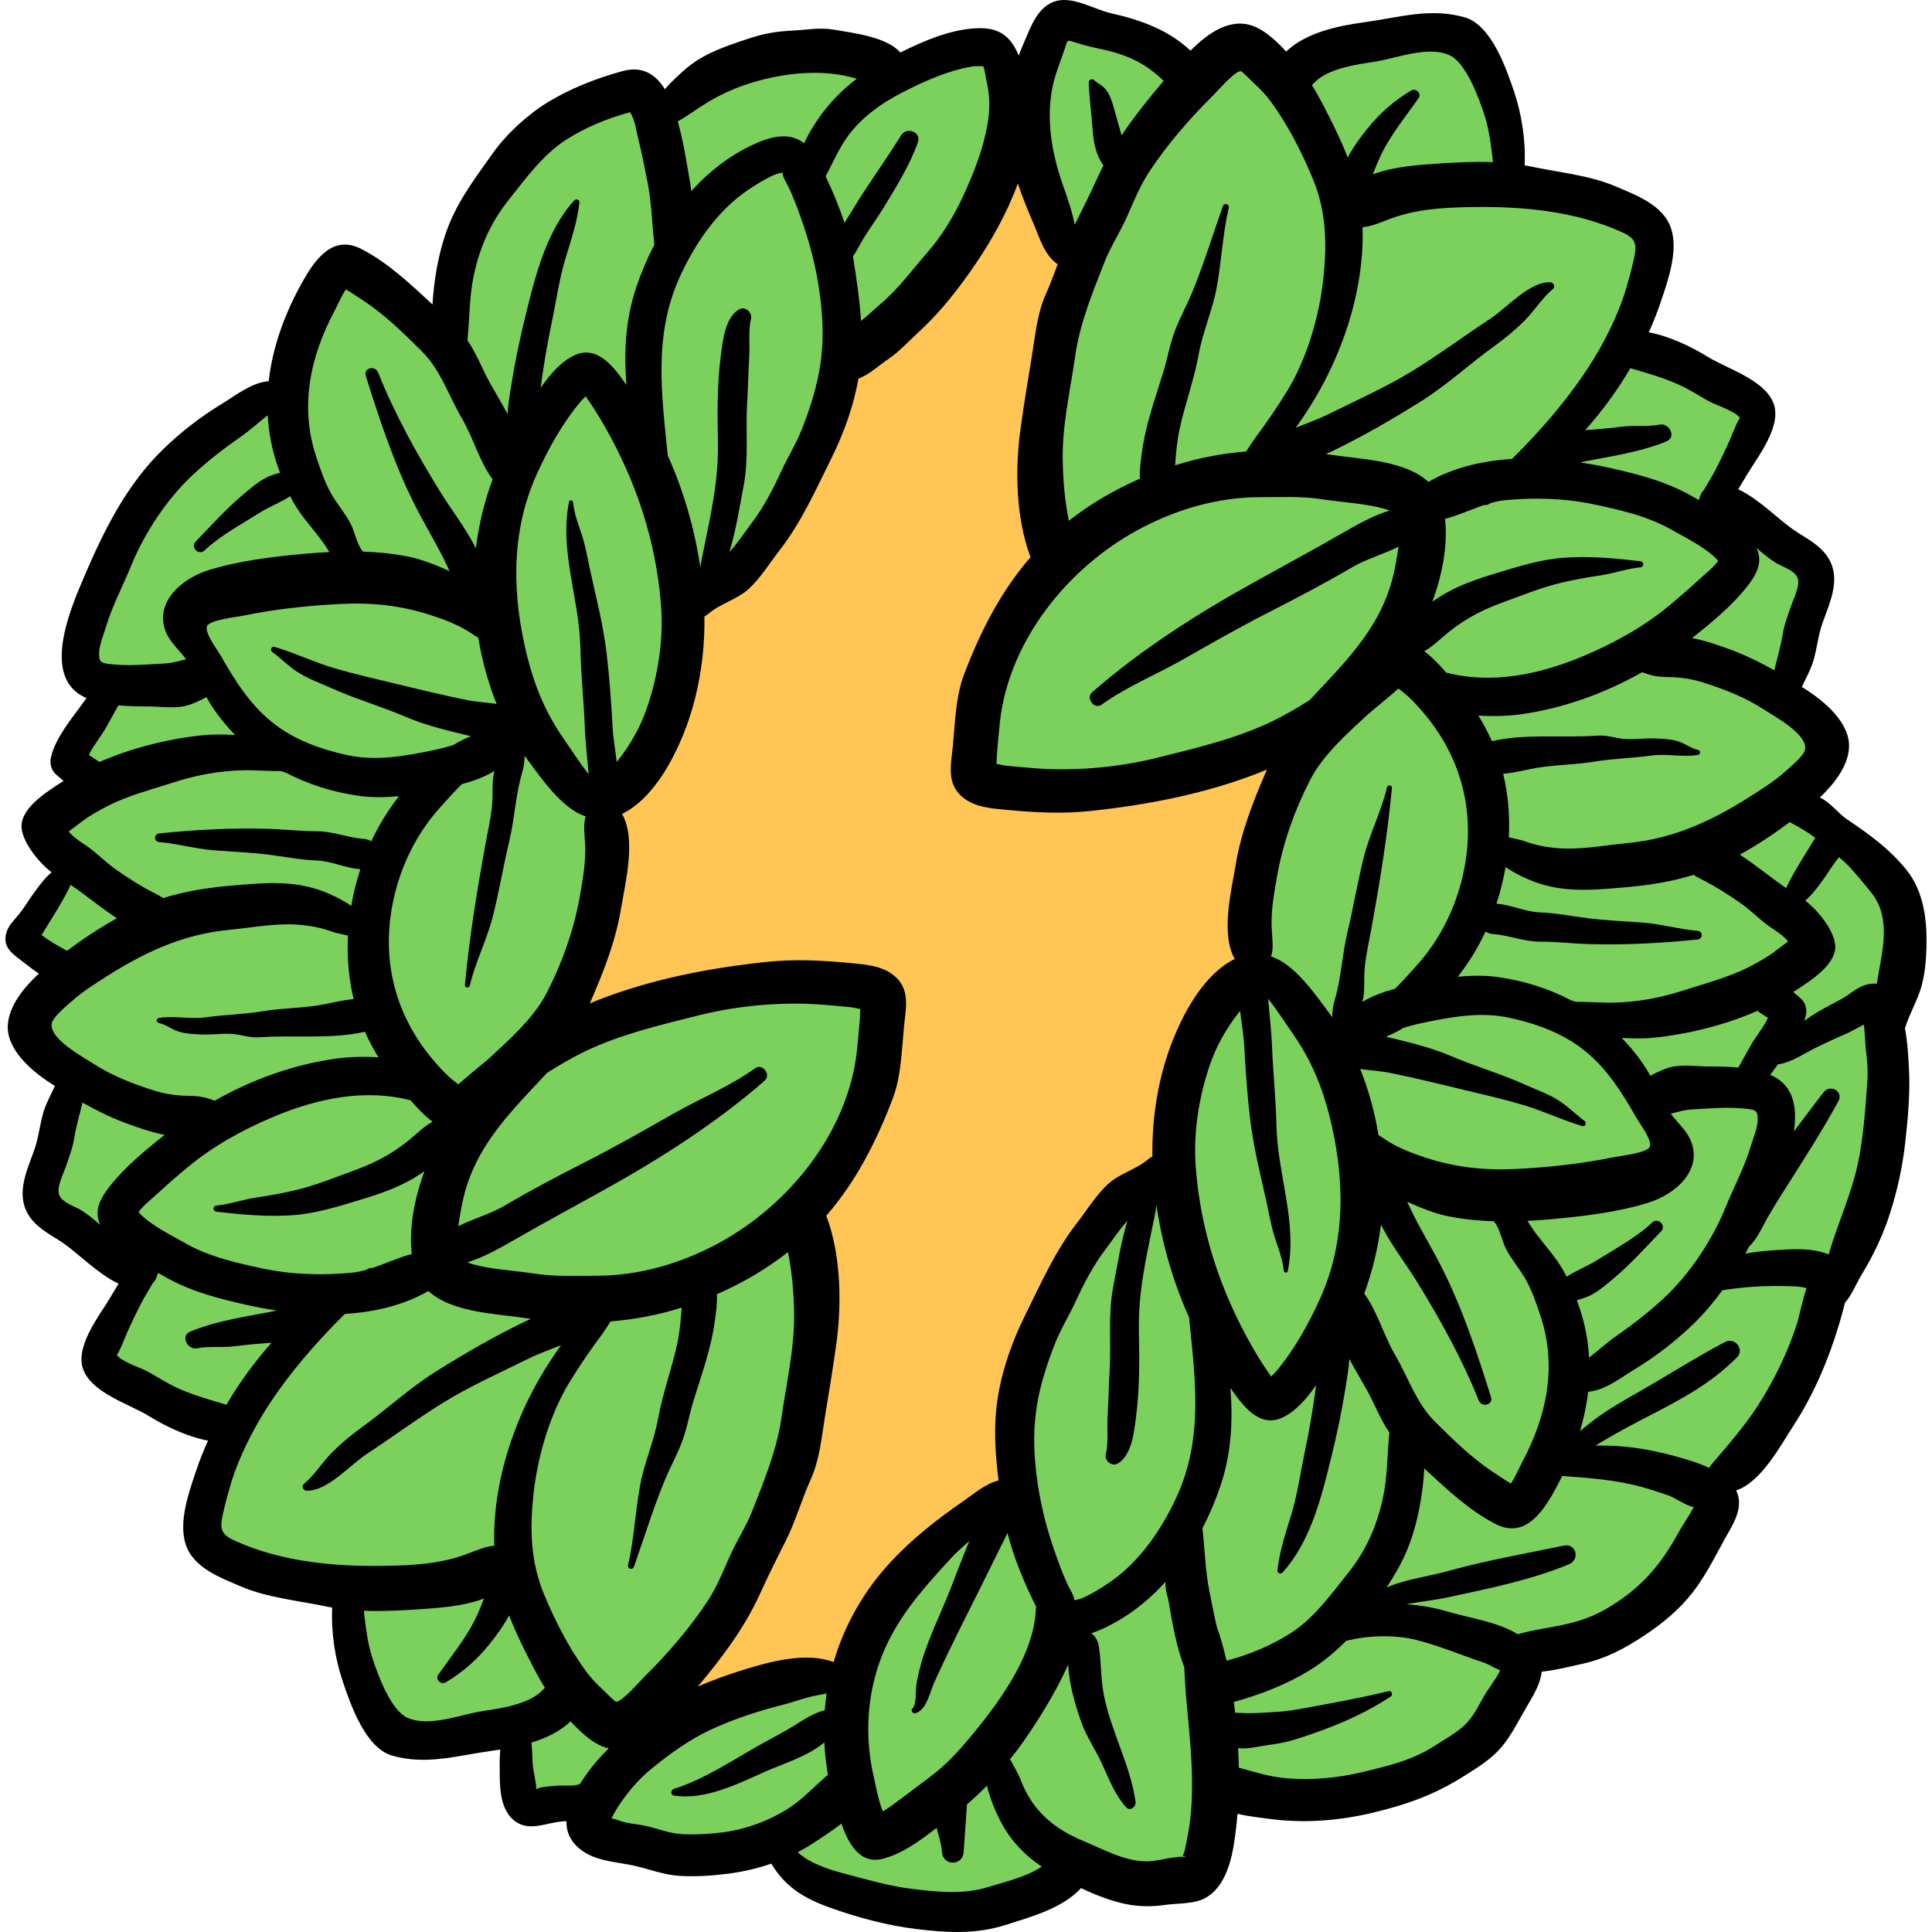 <?xml version="1.0" encoding="iso-8859-1"?>
<!-- Generator: Adobe Illustrator 19.0.0, SVG Export Plug-In . SVG Version: 6.00 Build 0)  -->
<svg version="1.1" id="Capa_1" xmlns="http://www.w3.org/2000/svg" xmlns:xlink="http://www.w3.org/1999/xlink" x="0px" y="0px"
	 viewBox="0 0 512.006 512.006" style="enable-background:new 0 0 512.006 512.006;" xml:space="preserve">
<path style="fill:#7CD15D;" d="M184.201,23.61c-2.752,2.076-5.499,4.527-8.916,4.985c-2.333,0.313-4.667-0.358-6.989-0.741
	c-13.968-2.301-27.938,6.221-36.202,17.715c-8.264,11.493-11.971,25.55-15.516,39.255c-4.289,2.647-7.819-4.087-11.155-7.864
	c-6.142-6.955-18.522-3.756-23.914,3.795c-5.392,7.551-5.783,17.458-5.975,26.735c-21.859,0.515-36.066,22.482-46.265,41.822
	c-3.572,6.775-7.241,13.945-6.997,21.6c0.176,5.531,2.401,10.807,2.936,16.315c0.535,5.508-1.357,12.004-6.52,13.993
	c3.33,1.95,5.626,5.567,5.972,9.41c-5.887,1.714-11.054,5.776-14.111,11.09c3.71,1.421,7.046,3.805,9.592,6.854
	c-7.001,6.078-11.748,14.694-13.145,23.859c2.979-1.869,6.868,1.772,6.813,5.288s-2.374,6.518-4.177,9.537
	c-1.802,3.02-3.131,6.955-1.253,9.928c1.417,2.242,4.2,3.165,6.155,4.958c9.483,8.695-7.094,24.729-2.08,36.578
	c2.48,5.86,9.27,8.27,14.644,11.676c5.374,3.407,9.928,10.918,5.786,15.749c-1.254,1.462-3.086,2.32-4.4,3.728
	c-5.488,5.879,1.516,15.278,8.874,18.524c7.358,3.246,16.693,5.605,19.152,13.262c2.735,8.515-5.353,18.149-1.604,26.269
	c4.871,10.549,21.857,5.564,31.256,12.394c6.682,4.855,7.688,14.185,9.029,22.335c1.341,8.15,5.045,17.587,13.164,19.106
	c6.281,1.175,12.498-3.11,18.858-2.496c8.223,0.793,13.697,11.37,9.595,18.54c11.353-4.454,21.755,7.731,33.003,12.444
	c8.923,3.739,16.269,1.36,25.194,0.358c8.667-0.973,16.762,5.118,24.403,8.863c17.13,8.395,38.17,10.793,55.137,2.075
	c3.397-1.745,6.681-3.938,10.448-4.567c6.249-1.044,12.378,2.404,18.709,2.655c11.367,0.45,21.429-11.563,18.993-22.674
	c14.446,0.399,29.102,0.777,43.13-2.693c14.029-3.47,27.598-11.328,34.755-23.883c1.408-2.47,2.572-5.118,4.437-7.264
	c4.141-4.766,10.816-6.168,16.649-8.583c18.678-7.734,29.758-26.686,39.499-44.4c17.39-31.624,35.202-64.686,36.857-100.738
	c0.433-9.427-0.247-19.013,1.99-28.181c1.28-5.247,3.512-10.345,3.618-15.745c0.24-12.286-10.41-22.034-21.315-27.699
	c-3.087-1.603-6.715-3.656-6.938-7.128c-0.357-5.564,8.456-8.943,7.241-14.384c-1.012-4.532-6.563-5.793-7.931-10.452
	c-1.195-4.071,0.126-8.989,1.714-12.762c2.542-6.04,6.092-12.554,3.975-18.756c-2.185-6.402-9.316-9.335-15.272-12.541
	c-5.957-3.206-12.08-9.314-9.969-15.742c1.029-3.133,3.779-5.316,5.995-7.759s4.049-5.911,2.737-8.936
	c-0.806-1.859-2.609-3.059-4.347-4.101c-8.465-5.073-17.657-8.932-27.206-11.423c-0.811-0.212-1.708-0.472-2.14-1.191
	c-0.386-0.643-0.278-1.459-0.101-2.188c1.525-6.294,7.032-11.143,8.138-17.524c1.203-6.94-3.334-13.86-9.292-17.616
	c-5.958-3.755-13.106-5.013-20.05-6.186c-4.805-0.812-10.33-2.139-12.4-6.551c-0.992-2.114-0.955-4.545-0.942-6.88
	c0.036-6.682-0.514-13.956-4.973-18.933c-5.851-6.532-15.892-6.55-24.648-6.054c-8.368,0.474-17.455,1.252-23.629,6.92
	c-1.03,0.945-2.05,2.062-3.427,2.305c-4.59,0.81-5.511-7.774-10.104-8.562c-5.444-0.935-7.857,9.799-13.177,8.312
	c-0.85-0.238-1.572-0.786-2.281-1.312c-8.647-6.41-18.595-11.056-29.06-13.572c-0.586-0.141-1.203-0.275-1.785-0.117
	c-0.863,0.235-1.426,1.04-1.914,1.79c-3.864,5.929-7.729,11.858-11.593,17.787c-2.05-8.932-13.153-14.482-21.528-10.76
	c-6.238,2.772-9.769,7.548-17.033,4.564c-4.666-1.917-7.302-4.486-12.694-4.975C206.092,12,193.371,16.693,184.201,23.61z"/>
<path style="fill:#FFC655;" d="M234.075,85.336c-3.096,2.185-6.399,4.219-8.738,7.201c-2.888,3.681-4,8.399-5.33,12.885
	c-5.633,19.001-16.551,36.405-31.207,49.744c-2.349,2.138-4.876,4.29-6.065,7.235c-0.838,2.074-0.931,4.36-1.093,6.591
	c-0.74,10.177-3.14,20.232-7.076,29.646c-1.155,2.762-2.495,5.545-4.706,7.564c-1.862,1.701-4.245,2.764-6.051,4.524
	c-3.865,3.764-4.274,9.717-4.673,15.097c-1.18,15.937-4.367,31.725-9.461,46.872c24.604-8.879,51.039-12.65,77.144-11.008
	c3.135,0.197,6.835,0.849,8.148,3.702c0.771,1.675,0.443,3.628,0.063,5.432c-3.068,14.566-8.648,28.599-16.42,41.295
	c-2.311,3.775-4.862,7.547-5.773,11.879c-0.847,4.028-0.202,8.197,0.273,12.286c4.635,39.921-8.174,81.559-34.443,111.973
	c1.183,2.294,4.478,2.099,7.004,1.568c10.584-2.225,21.167-4.449,31.751-6.674c2.04-0.429,4.155-0.891,5.816-2.15
	c2.387-1.809,3.366-4.869,4.45-7.661c5.433-13.993,16.903-25.522,30.868-31.028c2.621-1.033,5.43-1.932,7.386-3.96
	c3.474-3.602,3.054-9.286,2.875-14.287c-0.845-23.669,9.569-47.495,27.515-62.951c4.181-3.601,8.834-6.872,11.74-11.563
	c7.663-12.368,1.284-31.195,11.921-41.121c3.107-2.9,7.389-4.632,9.62-8.249c1.405-2.278,1.801-5.016,2.166-7.667
	c2.594-18.811,5.188-37.622,7.781-56.433c-24.079,11.988-52.137,15.803-78.543,10.682c-1.744-0.338-3.645-0.818-4.671-2.268
	c-0.951-1.345-0.87-3.143-0.684-4.78c1.261-11.069,5.634-21.766,12.488-30.548c4.457-5.71,10.148-11.053,11.429-18.183
	c1.31-7.296-2.363-14.438-4.004-21.666c-3.473-15.301,2.214-30.97,4.917-46.426c1.494-8.544,2.75-43.658-13.492-35.835
	c-6.353,3.06-9.812,14.361-13.909,19.801C247.753,73.945,241.328,80.219,234.075,85.336z"/>
<path d="M505.241,230.536c-4.542-5.632-9.981-9.523-15.855-13.47c-2.115-1.422-4.469-4.57-7.097-5.713
	c3.865-3.691,7.363-8.214,7.713-13.032c0.488-6.716-6.594-12.524-11.689-15.77c-0.268-0.171-0.531-0.334-0.798-0.503
	c1.117-2.377,2.453-4.785,3.15-7.265c0.931-3.311,1.2-6.591,2.393-9.875c2.101-5.782,5.052-12.045,1.044-17.665
	c-1.89-2.651-4.707-4.231-7.397-5.92c-3.032-1.903-5.567-4.258-8.357-6.51c-2.085-1.682-4.822-3.81-7.704-5.16
	c0.79-1.239,1.508-2.469,2.162-3.579c2.971-5.038,9.873-13.475,6.99-19.709c-2.741-5.926-12.19-8.694-17.341-11.877
	c-4.22-2.607-10.002-5.391-15.505-6.424c1.195-2.654,2.262-5.318,3.124-7.89c1.923-5.737,4.729-13.493,2.819-19.525
	c-2.002-6.323-9.343-8.956-14.924-11.332c-6.87-2.926-15.287-3.679-22.582-5.258c-0.435-0.094-0.892-0.16-1.337-0.241
	c0.306-6.625-0.77-13.514-2.81-19.572c-2.066-6.137-6.013-17.608-13.041-19.642c-9.123-2.641-17.506,0.043-26.546,1.277
	c-6.966,0.951-15.542,2.708-20.789,7.786c-2.464-2.674-5.392-5.425-8.465-6.662c-6.183-2.489-12.099,1.608-16.906,6.419
	c-5.746-5.413-13.002-8.114-20.995-9.902c-4.425-0.99-9.883-4.454-14.489-3.283c-4.992,1.269-6.796,6.866-8.629,11.007
	c-0.511,1.154-0.973,2.317-1.397,3.486c-1.721-4.156-4.297-7.194-9.91-7.263c-7.214-0.088-14.89,3.168-21.471,6.443
	c-3.653-4.201-12.712-5.185-17.425-6.026c-3.852-0.686-7.319,0.025-11.174,0.221c-4.283,0.218-7.456,0.746-11.568,2.107
	c-6.268,2.074-12.436,4.082-17.397,8.632c-1.52,1.395-3.328,3-4.845,4.798c-2.474-4.073-6.09-6.202-11.199-4.805
	c-6.829,1.868-13.739,4.551-19.805,8.246c-5.341,3.253-11.037,8.474-14.639,13.588c-4.126,5.856-8.435,11.444-11.245,18.098
	c-2.615,6.192-3.939,13.055-4.539,19.741c-0.064,0.718-0.115,1.443-0.144,2.172c-5.841-5.381-11.793-11.078-18.905-14.725
	c-7.269-3.728-11.926,2.374-15.218,8.13c-4.837,8.454-8.234,17.579-9.295,26.929c-4.555,0.409-8.165,3.417-12.415,6.001
	c-5.564,3.384-10.953,7.552-15.628,12.107c-9.669,9.422-15.606,21.42-20.831,33.647c-3.436,8.038-11.542,26.427,0.031,31.969
	c0.188,0.09,0.393,0.155,0.586,0.239c-0.299,0.389-0.572,0.763-0.811,1.101c-3.164,4.465-7.283,9.14-8.605,14.5
	c-0.391,1.584-0.029,3.394,1.2,4.54c0.606,0.565,1.335,1.201,2.138,1.831c-0.287,0.182-0.581,0.357-0.864,0.543
	c-3.809,2.501-10.961,6.936-10.248,12.208c0.518,3.83,4.47,8.83,7.916,11.469c-1.668,1.39-3.029,3.213-4.329,4.961
	c-1.472,1.978-2.715,4.156-4.251,6.084c-1.333,1.675-2.926,3.003-3.456,5.156c-0.875,3.548,1.349,5.174,3.877,7.071
	c1.609,1.208,3.149,2.521,4.796,3.562c-4.066,3.777-7.866,8.49-8.231,13.523c-0.488,6.716,6.594,12.524,11.689,15.77
	c0.268,0.171,0.531,0.334,0.798,0.503c-1.117,2.377-2.453,4.785-3.15,7.265c-0.931,3.311-1.2,6.591-2.393,9.875
	c-2.101,5.782-5.052,12.045-1.045,17.665c1.89,2.651,4.707,4.231,7.397,5.919c3.032,1.903,5.567,4.258,8.357,6.51
	c2.085,1.682,4.822,3.81,7.703,5.16c-0.79,1.239-1.508,2.469-2.162,3.579c-2.971,5.038-9.873,13.475-6.99,19.709
	c2.741,5.926,12.189,8.694,17.341,11.877c4.22,2.608,10.002,5.391,15.505,6.424c-1.195,2.654-2.262,5.318-3.124,7.89
	c-1.923,5.737-4.729,13.493-2.819,19.525c2.002,6.324,9.343,8.956,14.924,11.332c6.87,2.926,15.287,3.679,22.582,5.258
	c0.435,0.094,0.892,0.16,1.337,0.241c-0.306,6.625,0.77,13.514,2.81,19.572c2.067,6.137,6.013,17.608,13.041,19.642
	c9.123,2.641,17.506-0.043,26.547-1.277c0.701-0.096,1.421-0.203,2.15-0.317c-0.218,2.478-0.161,5.013-0.13,7.362
	c0.049,3.783,0.463,8.44,3.463,11.145c4.008,3.615,8.704,0.829,13.319,0.526c0.293-0.019,0.591-0.035,0.891-0.05
	c-0.046,2.259,0.617,4.445,2.442,6.349c4.242,4.425,10.496,4.257,15.989,5.561c3.886,0.923,7.458,2.328,11.504,2.58
	c4.267,0.266,8.643-0.027,12.871-0.567c3.897-0.498,7.76-1.383,11.483-2.669c3.656,6.047,8.346,9.066,15.38,11.601
	c7.274,2.623,15.324,4.795,22.989,5.724c8.247,0.999,15.809,1.451,23.823-1.11c6.584-2.104,15.003-4.378,19.885-9.727
	c3.917,1.854,8,3.432,11.923,4.232c3.514,0.716,6.938,0.708,10.475,0.204c3.455-0.492,7.719-0.142,10.771-1.946
	c6.122-3.618,7.279-12.664,8.004-19.065c0.118-1.036,0.218-2.078,0.303-3.123c2.714,0.659,5.598,0.965,8.204,1.319
	c9.165,1.244,18.354,0.581,27.353-1.538c9.191-2.164,16.627-4.806,24.599-9.86c3.44-2.18,6.93-4.293,9.629-7.404
	c2.796-3.223,4.677-7.225,6.844-10.871c1.947-3.277,3.704-6.314,3.973-9.309c3.653-0.375,7.345-1.328,10.677-2.061
	c6.195-1.361,11.132-3.959,16.425-7.457c4.89-3.232,9.408-6.936,12.998-11.598c3.874-5.029,6.641-11.02,9.805-16.516
	c2.024-3.517,3.3-7.096,1.63-10.404c6.624-2.137,11.859-12.055,15.091-17.003c6.505-9.958,10.861-21.265,13.756-32.729
	c1.879-2.127,2.966-5.078,4.469-7.549c3.19-5.247,5.676-10.529,7.544-16.403c1.886-5.931,3.223-12.074,3.923-18.259
	c0.694-6.138,1.337-13.037,1.045-19.19c-0.119-2.502-0.295-7.008-1.087-11.385c0.031-0.081,0.07-0.154,0.096-0.239
	c1.102-3.588,3.124-6.897,4.186-10.514c0.985-3.353,1.317-7.069,1.414-10.557C510.736,243.956,509.877,236.285,505.241,230.536z
	 M481.078,222.074c-0.359,0.487-0.691,0.994-0.971,1.536c-2.22,3.633-4.894,7.724-6.762,11.742
	c-4.051-2.798-7.935-5.991-12.04-8.722c-0.069-0.046-0.148-0.096-0.22-0.144c4.612-2.531,9.026-5.491,13.235-8.613
	c2.257,1.251,4.422,2.407,6.541,4.016C480.906,221.924,480.984,221.991,481.078,222.074z M437.864,323.981
	c-4.064,3.879-9.927,7.015-14.671,10.02c-2.377,1.506-5.475,2.673-8,4.344c-0.774-1.509-1.638-2.972-2.63-4.365
	c-2.225-3.124-4.847-5.924-6.949-9.138c-0.274-0.419-0.544-0.854-0.816-1.292c2.159-0.109,4.316-0.265,6.464-0.46
	c8.529-0.774,17.547-1.824,25.747-4.416c6.666-2.108,14.031-8.156,11.252-15.94c-1.054-2.951-3.644-5.098-5.497-7.601
	c1.809-0.439,3.626-1.025,5.582-1.122c4.823-0.241,9.466-0.736,14.28-0.185c2.491,0.285,3.27,0.334,3.185,3.037
	c-0.07,2.233-1.183,4.739-1.82,6.868c-1.699,5.671-4.448,10.734-6.663,16.174c-3.53,8.669-9.438,17.641-16.297,24.049
	c-3.99,3.728-8.338,7.083-12.813,10.195c-2.403,1.671-4.687,3.779-7.085,5.642c-0.261-4.602-1.127-9.223-2.747-13.815
	c-0.166-0.471-0.336-0.94-0.51-1.408c1.221-0.34,2.432-0.708,3.564-1.269c2.296-1.137,4.415-3.021,6.367-4.655
	c4.44-3.717,8.376-8.166,12.403-12.317C441.7,324.791,439.41,322.505,437.864,323.981z M291.936,186.749
	c6.849-4.907,14.492-7.945,21.766-12.09c7.509-4.278,14.987-8.54,22.69-12.47c7.456-3.804,14.789-7.633,21.997-11.888
	c3.443-2.032,8.171-3.406,12.258-5.41c-0.24,1.755-0.577,3.503-0.887,5.184c-1.011,5.483-2.977,10.524-5.865,15.289
	c-4.574,7.548-10.845,13.753-16.817,20.179c-3.266,2.062-6.597,4.025-10.099,5.702c-9.473,4.538-20.114,7.033-30.294,9.574
	c-10.887,2.717-23.1,3.691-34.254,2.633c-2.16-0.205-4.345-0.35-6.497-0.627c-0.24-0.031-1.073-0.23-1.863-0.41
	c0.103-0.724,0.048-1.576,0.101-2.172c0.262-2.975,0.49-5.94,0.818-8.912c2.378-21.544,17.987-40.835,36.631-50.927
	c9.98-5.402,21.06-8.657,32.396-8.644c5.493,0.006,11.011-0.295,16.455,0.56c5.268,0.827,11.147,1.062,16.275,2.475
	c0.564,0.156,1.035,0.328,1.466,0.513c-4.584,1.413-9.11,4.05-12.858,6.203c-7.765,4.46-15.607,8.68-23.431,13.033
	c-14.878,8.275-29.671,17.701-42.51,28.936C287.659,185.016,290.003,188.134,291.936,186.749z M337.027,246.361
	c-0.275-4.709,0.586-9.448,1.396-14.065c1.551-8.837,4.617-17.463,8.711-25.472c3.504-6.854,9.998-12.516,15.574-17.682
	c0.362-0.335,5.738-4.709,7.904-6.664c0.504,0.394,1.008,0.786,1.515,1.177c1.594,1.303,2.931,2.753,4.298,4.289
	c11.798,13.255,15.411,29.989,10.439,47.185c-2.196,7.594-6.022,14.716-11.306,20.612c-1.696,1.892-3.676,4.109-5.835,6.283
	c-3.086,0.832-6.088,1.917-8.667,3.5c0.089-0.38,0.177-0.776,0.247-1.208c0.415-2.55,0.126-5.148,0.357-7.717
	c0.33-3.665,1.197-7.275,1.851-10.891c2.222-12.285,4.21-24.504,5.366-36.906c0.069-0.747-1.137-0.899-1.303-0.176
	c-1.435,6.242-4.517,12.118-6.11,18.397c-1.681,6.625-2.769,13.365-4.365,20.006c-1.418,5.902-1.653,12.218-3.37,17.961
	c-0.441,1.475-0.685,3.045-0.671,4.599c-0.349-0.497-0.697-0.993-1.064-1.481c-3.18-4.234-8.93-12.715-15.143-14.612
	C337.561,251.332,337.191,249.163,337.027,246.361z M434.701,148.726c-6.709-0.77-13.489-1.412-20.247-0.917
	c-6.193,0.454-11.939,2.282-17.849,4.07c-5.34,1.616-10.874,3.492-15.549,6.614c-0.428,0.286-0.927,0.608-1.467,0.957
	c2.634-7.116,4.143-14.95,3.364-21.942c3.456-0.888,6.905-2.512,10.373-3.672c0.447,0.052,0.919-0.031,1.377-0.317
	c0.138-0.086,0.28-0.158,0.42-0.234c1.189-0.328,2.381-0.589,3.576-0.709c7.675-0.766,15.996-0.552,23.523,1.051
	c7.168,1.526,14.521,3.148,20.926,6.848c3.574,2.064,9.132,4.682,12.214,8.15c-1.312,1.814-3.472,3.488-4.801,4.708
	c-2.661,2.444-5.383,4.841-8.167,7.144c-6.875,5.689-14.633,9.971-22.847,13.423c-11.781,4.952-24.376,7.451-36.291,4.345
	c-1.744-2.045-3.72-4.104-5.824-5.677c1.764-0.922,3.401-2.422,4.803-3.651c4.781-4.194,9.668-6.941,15.649-9.132
	c5.474-2.005,10.728-4.175,16.426-5.482c3.293-0.756,6.522-1.327,9.86-1.822c3.583-0.532,6.894-1.771,10.529-2.126
	C435.754,150.252,435.741,148.846,434.701,148.726z M368.276,284.311c6.148,1.252,12.067,2.674,18.156,4.153
	c6.011,1.461,11.827,2.729,17.761,4.533c5.141,1.562,9.991,3.917,15.131,5.422c0.873,0.256,1.233-0.898,0.581-1.378
	c-2.242-1.651-4.14-3.61-6.478-5.164c-2.819-1.873-6.043-2.979-9.111-4.366c-6.463-2.923-13.189-4.833-19.693-7.614
	c-5.592-2.39-11.428-3.727-17.323-5.152c1.553-0.632,3.082-1.399,4.57-2.31c1.654-0.528,3.326-0.972,4.99-1.319
	c7.637-1.596,15.393-3.065,23.111-1.402c7.168,1.544,14.317,4.125,20.068,8.789c5.926,4.806,9.798,11.016,13.521,17.547
	c0.947,1.661,4.463,6.237,3.634,7.914c-0.796,1.609-7.954,2.385-9.532,2.71c-8.444,1.739-16.873,2.641-25.478,3.102
	c-8.614,0.461-16.545-0.374-24.754-3.102c-3.234-1.074-6.44-2.297-9.356-4.083c-0.884-0.541-1.793-1.203-2.748-1.759
	c-0.155-0.908-0.305-1.814-0.489-2.728c-1.034-5.118-2.457-10.064-4.36-14.8C363.095,283.689,365.857,283.819,368.276,284.311z
	 M365.966,324.534c0.102,0.197,0.209,0.391,0.31,0.589c2.606,5.085,6.121,9.513,9.117,14.356
	c6.18,9.988,12.144,20.744,16.485,31.654c0.783,1.968,3.924,1.224,3.258-0.898c-3.707-11.8-7.552-23.506-13.18-34.592
	c-2.709-5.337-5.866-10.392-8.409-15.823c-0.203-0.434-0.402-0.884-0.599-1.34c4.043,1.888,7.904,3.211,10.079,3.68
	c4.236,0.914,8.531,1.349,12.842,1.488c0.277,0.323,0.535,0.671,0.756,1.068c1.116,2.002,1.514,4.365,2.575,6.409
	c1.411,2.719,3.485,5.082,5.015,7.735c1.793,3.11,2.92,6.51,4.049,9.908c4.468,13.438,1.604,26.664-4.951,38.895
	c-0.808,1.508-1.758,3.906-2.958,5.536c-0.108-0.218-0.672-0.426-1.687-1.122c-1.1-0.755-2.235-1.454-3.342-2.198
	c-5.503-3.699-10.513-8.607-15.201-13.294c-4.787-4.786-7.014-11.725-10.405-17.509c-3.024-5.158-4.662-11.477-8.186-16.272
	C363.738,336.831,365.214,330.745,365.966,324.534z M463.761,277.419c-0.933,1.713-2.092,3.784-3.055,5.499
	c-2.754-0.257-5.53-0.285-8.045-0.291c-3.195-0.007-6.736-0.604-9.87,0.177c-1.776,0.442-3.672,1.356-5.425,2.306
	c-0.558-1.029-1.149-2.036-1.807-2.998c-1.748-2.555-3.687-4.903-5.784-7.054c3.48,0.226,6.571,0.136,8.131-0.017
	c9.209-0.904,19.001-3.28,27.831-7.143c0.904,0.673,1.864,1.253,2.809,1.855C467.258,272.447,465.202,274.775,463.761,277.419z
	 M463.451,256.298c-5.384,2.736-11.621,4.339-17.359,6.196c-6.183,2.002-12.545,3.165-19.054,3.228
	c-1.915,0.018-3.82-0.103-5.733-0.152c-1.04-0.026-2.123-0.105-3.162-0.052c-0.969,0.05-1.42-0.475-1.655-0.361
	c-5.991-3.161-12.603-5.248-19.566-6.228c-3.363-0.473-6.951-0.424-10.567-0.073c1.969-2.561,3.666-5.124,5.015-7.48
	c0.829-1.448,1.594-2.951,2.311-4.488c0.551,0.345,1.206,0.588,1.995,0.644c4.214,0.302,8.117,2.019,12.499,2.025
	c4.345,0.005,8.65,0.516,13.002,0.645c9.454,0.277,19.316-0.254,28.7-1.229c1.46-0.152,1.487-2.17,0-2.293
	c-4.884-0.401-9.546-1.797-14.419-2.17c-4.763-0.364-9.535-0.558-14.281-1.127c-4.388-0.527-8.594-1.416-13.002-1.579
	c-4.018-0.149-7.718-2.07-11.592-2.309c1.028-3.16,1.845-6.415,2.408-9.719c1.874,1.323,3.988,2.356,5.637,3.098
	c8.556,3.846,16.658,3.08,25.765,2.301c6.435-0.549,12.475-1.457,18.427-3.332c0.816,0.55,1.716,1.002,2.714,1.511
	c3.286,1.676,6.693,3.867,9.711,5.971c2.983,2.079,5.43,4.77,8.487,6.756c1.322,0.859,2.978,1.998,4.141,3.41
	c-1.023,0.79-2.071,1.538-2.823,2.131C468.795,253.398,466.008,254.998,463.451,256.298z M478.354,198.692
	c-0.365,1.782-4.459,5.065-5.841,6.285c-2.263,1.999-4.843,3.63-7.372,5.269c-10.613,6.88-21.061,11.969-33.779,13.178
	c-6.559,0.623-12.994,1.984-19.604,1.26c-2.799-0.307-5.478-0.906-8.12-1.891c-0.487-0.182-2.303-0.531-3.778-0.883
	c0.287-5.726-0.178-11.437-1.501-16.837c2.532-0.226,5.15-0.84,7.323-1.287c5.632-1.158,11.2-1.005,16.828-1.941
	c4.938-0.822,10.041-0.905,15.119-1.612c4.184-0.582,8.38,0.555,12.425-0.187c0.646-0.119,0.62-1.143,0-1.28
	c-2.028-0.45-3.641-1.855-5.64-2.398c-1.905-0.518-3.932-0.602-5.896-0.675c-3.272-0.122-6.486,0.55-9.727-0.083
	c-2.114-0.413-3.541-0.792-5.71-0.641c-9.084,0.63-18.677-0.6-27.703,1.448c-1.044-2.337-2.246-4.596-3.595-6.777
	c4.239,0.281,8.314,0.073,11.391-0.361c11.086-1.563,22.108-5.513,32.011-11.137c2.261,0.836,3.659,1.245,6.709,1.285
	c3.216,0.043,6.19,0.422,9.279,1.393c5.606,1.762,11.041,3.842,15.998,7.039C470.22,189.826,479.19,194.61,478.354,198.692z
	 M463.013,155.438c2.861-3.64,4.118-6.737,2.493-10.213c1.63,1.379,3.291,2.812,5.086,3.916c1.755,1.079,5.009,1.973,5.8,4.035
	c0.765,1.997-1.116,5.59-1.757,7.476c-0.842,2.474-1.804,4.939-2.215,7.527c-0.511,3.222-1.457,6.318-2.199,9.469
	c-4.08-2.303-8.244-4.325-12.901-5.962c-2.97-1.044-5.85-2.025-8.886-2.6C453.599,164.999,458.977,160.574,463.013,155.438z
	 M446.636,102.77c2.511,1.287,4.774,2.892,7.352,4.108c1.323,0.624,6.606,2.457,7.157,4.048c-0.225-0.649-2.662,5.585-2.868,6.046
	c-1.094,2.44-2.332,4.996-3.554,7.377c-0.902,1.759-2.06,3.565-3.118,5.421c-0.666,0.66-1.078,1.492-1.245,2.375
	c-0.059,0.124-0.13,0.245-0.186,0.369c-0.599-0.344-1.194-0.684-1.775-1.018c-6.947-3.99-14.736-5.942-22.494-7.645
	c-2.3-0.505-4.686-0.94-7.12-1.302c1.587-0.392,3.211-0.658,5.071-0.999c5.73-1.051,12.52-2.337,17.845-4.615
	c2.646-1.132,0.656-4.914-1.859-4.41c-3.217,0.643-6.718,0.119-10.009,0.549c-3.25,0.425-6.457,0.698-9.722,0.919
	c3.338-3.756,6.424-7.775,9.159-11.906c0.947-1.431,1.881-2.952,2.792-4.519C436.997,99.051,441.998,100.394,446.636,102.77z
	 M429.831,61.526c3.699,1.68,4.035,3.128,3.204,6.967c-0.593,2.736-1.37,5.558-2.168,8.237c-2.042,6.862-5.946,14.524-9.851,20.534
	c-5.614,8.637-12.753,16.93-20.33,24.371c-7.866,0.485-15.546,2.273-22.129,6.076c-6.304-5.788-18.093-5.997-25.835-7.191
	c-0.446-0.069-0.895-0.121-1.342-0.184c0.542-0.243,1.084-0.484,1.62-0.742c7.941-3.82,16.13-8.559,23.593-13.241
	c6.908-4.333,12.896-9.923,19.492-14.683c2.938-2.12,5.576-4.303,8.122-6.885c2.427-2.461,4.758-6.112,7.37-8.234
	c0.733-0.596,0.086-1.721-0.725-1.751c-5.518-0.199-11.493,6.768-15.778,9.589c-6.748,4.442-13.298,9.293-20.157,13.554
	c-7.233,4.494-15.291,8.081-22.926,11.858c-2.689,1.33-5.676,2.368-8.587,3.551c5.655-7.933,9.875-15.74,13.156-25.197
	c3.025-8.717,4.855-18.528,4.532-27.945c2.365-0.186,5.031-1.356,7.212-2.179c7.028-2.652,14.25-3.029,21.701-3.156
	C403.439,54.646,417.491,55.921,429.831,61.526z M348.295,21.941c3.489-3.731,10.945-4.825,15.716-5.532
	c5.965-0.885,14.241-4.38,20.066-1.81c4.429,1.953,7.862,11.399,9.268,15.702c1.371,4.198,1.823,8.432,2.318,12.669
	c-4.75-0.171-9.612,0.054-13.97,0.35c-5.651,0.382-12.258,0.757-17.875,2.898c0.486-1.341,1.063-2.681,1.614-3.948
	c2.605-5.985,6.856-11.012,10.535-16.301c0.849-1.221-0.792-2.689-1.981-1.981c-4.642,2.765-8.267,5.944-11.732,10.273
	c-1.68,2.098-3.611,4.699-5.1,7.471c-1.966-5.081-4.453-9.999-6.937-14.734c-0.797-1.52-1.655-3.009-2.556-4.472
	C347.877,22.35,348.09,22.162,348.295,21.941z M321.31,25.481c1.084-1.068,5.999-6.747,7.478-6.62
	c0.463,0.04,3.062,2.786,3.625,3.29c1.657,1.484,3.153,3.109,4.468,4.905c4.46,6.088,8.216,13.485,11.088,20.447
	c3.555,8.617,3.728,17.366,2.718,26.518c-1.108,10.027-4.41,21.279-9.739,29.88c-2.56,4.132-5.361,8.249-8.275,12.137
	c-0.672,0.897-1.501,2.216-2.419,3.613c-6.385,0.515-12.702,1.712-18.822,3.664c0.217-3.279,0.504-6.544,1.219-9.801
	c1.448-6.593,3.806-12.909,5.015-19.566c1.116-6.151,3.718-11.847,4.824-17.994c1.255-6.975,1.536-13.942,3.147-20.87
	c0.239-1.029-1.225-1.417-1.57-0.433c-2.62,7.459-5.031,15.256-8.018,22.568c-1.38,3.378-3.141,6.583-4.495,9.972
	c-1.486,3.722-2.105,7.679-3.284,11.502c-2.213,7.17-4.734,14.015-5.688,21.507c-0.246,1.934-0.635,4.403-0.472,6.649
	c-6.712,2.94-13.1,6.645-18.854,11.173c-1.067-5.363-1.559-10.746-1.625-16.427c-0.107-9.136,2.025-18.232,3.309-27.229
	c1.242-8.7,4.573-16.782,7.781-24.933c1.623-4.124,4.131-7.914,5.932-11.975c1.813-4.088,3.473-8.252,5.949-11.998
	C309.306,38.341,315.241,31.464,321.31,25.481z M278.95,22.963c0.704-3.462,2.101-6.602,3.187-9.941
	c0.861-2.647,0.475-2.531,3.092-1.69c2.196,0.706,4.399,1.213,6.651,1.696c6.952,1.491,11.874,3.833,16.495,8.413
	c-3.891,4.57-7.741,9.371-11.135,14.429c-0.597-2.132-1.244-4.258-1.804-6.353c-0.475-1.776-1.031-3.814-2.05-5.345
	c-1.025-1.539-2.195-1.799-3.423-2.935c-0.511-0.472-1.475-0.167-1.442,0.597c0.188,4.295,0.751,8.499,1.07,12.797
	c0.231,3.116,0.901,6.682,2.859,9.206c-0.581,1.108-1.134,2.228-1.651,3.362c-1.909,4.191-3.918,8.268-5.98,12.363
	c-0.718-3.766-2.089-7.489-3.305-11.023C278.694,40.345,277.2,31.564,278.95,22.963z M269.745,48.615
	c1.21,3.686,2.706,7.297,4.225,10.835c1.715,3.994,2.811,8.141,6.329,10.576c-0.975,2.621-1.935,5.251-3.084,7.795
	c-2.376,5.263-2.838,11.001-3.771,16.633c-1.037,6.264-2.047,12.48-2.938,18.771c-1.545,10.911-1.341,23.961,2.596,34.437
	c-7.888,9.074-13.287,19.714-17.589,30.996c-2.229,5.844-2.39,12.545-2.966,18.737c-0.494,5.308-1.94,10.532,2.987,14.206
	c3.21,2.394,7.406,2.661,11.25,3.025c7.607,0.72,14.656,1.09,22.277,0.286c15.02-1.585,30.227-4.534,44.381-10.026
	c0.776-0.301,1.55-0.626,2.323-0.967c-3.579,8.264-6.832,16.376-8.309,25.353c-1.097,6.665-4.033,18.166-0.234,24.871
	c-7.835,3.851-13.189,13.517-16.297,21.227c-3.917,9.719-5.687,20.618-5.522,31.087c0,0.008,0.001,0.016,0.001,0.016
	c-0.396,0.215-0.785,0.459-1.156,0.776c-3.215,2.744-7.494,3.677-10.631,6.564c-3.153,2.901-5.653,7.018-8.294,10.412
	c-5.65,7.262-9.511,16.002-13.589,24.2c-3.862,7.764-6.931,16.682-7.745,25.345c-0.576,6.13-0.135,12.399,0.645,18.583
	c-3.398,0.788-6.623,3.591-9.319,5.456c-6.958,4.813-13.406,9.847-19.212,16.074c-7.113,7.629-12.312,16.737-15.188,26.588
	c-7.187-2.699-16.478-0.227-23.486,1.932c-4.243,1.307-8.464,2.783-12.526,4.59c6.274-7.463,12.359-15.52,16.38-24.348
	c2.192-4.812,4.498-9.471,6.887-14.182c2.674-5.273,4.261-11.046,6.696-16.44c2.376-5.263,2.839-11.001,3.771-16.633
	c1.037-6.264,2.047-12.481,2.938-18.771c1.545-10.911,1.341-23.961-2.597-34.437c7.888-9.074,13.287-19.714,17.589-30.996
	c2.229-5.844,2.39-12.545,2.966-18.737c0.494-5.308,1.94-10.532-2.987-14.206c-3.21-2.394-7.407-2.661-11.25-3.025
	c-7.607-0.72-14.656-1.09-22.277-0.286c-15.02,1.585-30.227,4.534-44.381,10.026c-0.775,0.301-1.55,0.626-2.323,0.967
	c3.579-8.264,6.832-16.377,8.309-25.353c1.097-6.665,4.033-18.166,0.234-24.871c7.835-3.851,13.189-13.517,16.297-21.227
	c3.917-9.719,5.687-20.618,5.522-31.088c0,0-0.001-0.016-0.001-0.024c0.396-0.207,0.785-0.451,1.156-0.768
	c3.215-2.744,7.495-3.677,10.631-6.564c3.153-2.901,5.653-7.018,8.293-10.412c5.65-7.262,9.511-16.002,13.589-24.2
	c3.23-6.492,5.884-13.791,7.15-21.073c2.876-1.054,5.419-3.511,7.923-5.192c2.887-1.939,5.506-4.831,8.066-7.172
	c5.783-5.287,10.757-11.699,15.14-18.167C262.857,63.57,266.967,56.286,269.745,48.615z M242.598,454.036
	c3.017-0.909,3.781-5.471,4.911-7.973c2.606-5.77,5.354-11.414,8.197-17.073c2.932-5.837,5.871-11.674,8.724-17.55
	c0.829-1.706,1.762-3.423,2.561-5.173c1.705,6.729,4.572,13.487,7.616,19.588c-0.037,0.226-0.089,0.442-0.099,0.686
	c-0.482,11.467-8.795,23.304-15.783,31.885c-4.009,4.923-7.615,9.095-12.735,12.846c-2.417,1.77-4.768,3.633-7.189,5.393
	c-1.025,0.746-3.054,2.344-4.814,3.392c-1.247-2.938-1.948-7.103-2.438-9.213c-0.937-4.032-1.412-8.116-1.442-12.258
	c-0.063-8.59,1.866-17.054,5.863-24.676c4.186-7.983,9.962-14.313,15.994-20.895c1.549-1.69,3.237-3.165,4.945-4.616
	c-2.16,4.979-3.955,10.165-5.966,15.043c-2.055,4.985-4.415,9.923-6.109,15.047c-0.843,2.551-1.51,5.174-1.962,7.822
	c-0.249,1.46,0.045,5.474-1.035,6.412C241.236,453.246,241.872,454.255,242.598,454.036z M200.146,283.096
	c-6.849,4.907-14.492,7.945-21.766,12.09c-7.509,4.278-14.987,8.54-22.69,12.47c-7.456,3.804-14.789,7.633-21.997,11.888
	c-3.443,2.032-8.171,3.406-12.258,5.41c0.24-1.755,0.577-3.503,0.887-5.184c1.011-5.483,2.977-10.524,5.865-15.289
	c4.574-7.548,10.845-13.753,16.817-20.179c3.266-2.062,6.597-4.025,10.099-5.702c9.474-4.538,20.114-7.033,30.294-9.574
	c10.887-2.717,23.1-3.691,34.254-2.633c2.16,0.205,4.345,0.35,6.497,0.627c0.24,0.031,1.073,0.23,1.864,0.41
	c-0.103,0.724-0.048,1.576-0.101,2.172c-0.262,2.975-0.49,5.941-0.818,8.912c-2.378,21.543-17.988,40.835-36.631,50.927
	c-9.98,5.402-21.06,8.657-32.396,8.644c-5.493-0.006-11.011,0.295-16.455-0.56c-5.268-0.827-11.146-1.062-16.275-2.475
	c-0.564-0.156-1.035-0.328-1.466-0.513c4.584-1.413,9.11-4.05,12.859-6.203c7.765-4.46,15.607-8.68,23.431-13.033
	c14.878-8.276,29.671-17.701,42.51-28.936C204.423,284.83,202.079,281.711,200.146,283.096z M57.381,321.12
	c6.709,0.77,13.489,1.412,20.247,0.917c6.193-0.454,11.938-2.282,17.849-4.07c5.34-1.616,10.874-3.493,15.549-6.614
	c0.428-0.286,0.927-0.608,1.466-0.957c-2.633,7.116-4.143,14.95-3.364,21.942c-3.456,0.888-6.905,2.512-10.373,3.672
	c-0.447-0.052-0.919,0.031-1.378,0.317c-0.138,0.086-0.28,0.158-0.42,0.234c-1.189,0.329-2.381,0.589-3.576,0.709
	c-7.675,0.766-15.997,0.552-23.523-1.051c-7.168-1.526-14.52-3.148-20.926-6.848c-3.574-2.064-9.132-4.682-12.215-8.15
	c1.312-1.814,3.472-3.488,4.801-4.708c2.661-2.444,5.383-4.841,8.167-7.144c6.875-5.688,14.633-9.971,22.847-13.423
	c11.781-4.952,24.376-7.451,36.291-4.345c1.744,2.045,3.72,4.104,5.824,5.677c-1.764,0.922-3.402,2.422-4.803,3.651
	c-4.781,4.194-9.668,6.941-15.649,9.132c-5.473,2.005-10.728,4.175-16.425,5.482c-3.294,0.756-6.522,1.327-9.86,1.822
	c-3.583,0.532-6.894,1.771-10.529,2.126C56.328,319.594,56.341,321,57.381,321.12z M105.218,234.718
	c2.196-7.594,6.022-14.716,11.306-20.612c1.696-1.892,3.676-4.109,5.835-6.283c3.086-0.832,6.088-1.917,8.667-3.5
	c-0.089,0.38-0.177,0.776-0.247,1.208c-0.415,2.55-0.126,5.148-0.357,7.717c-0.33,3.665-1.197,7.275-1.851,10.891
	c-2.222,12.285-4.21,24.504-5.366,36.906c-0.07,0.746,1.137,0.899,1.304,0.176c1.434-6.242,4.517-12.118,6.11-18.397
	c1.681-6.625,2.769-13.365,4.365-20.006c1.418-5.902,1.653-12.218,3.37-17.961c0.441-1.475,0.684-3.045,0.671-4.599
	c0.349,0.497,0.697,0.993,1.064,1.481c3.18,4.234,8.93,12.715,15.143,14.612c-0.711,2.163-0.341,4.332-0.177,7.134
	c0.275,4.709-0.586,9.448-1.396,14.065c-1.551,8.837-4.617,17.463-8.711,25.472c-3.504,6.854-9.998,12.516-15.574,17.682
	c-0.362,0.335-5.738,4.709-7.904,6.664c-0.504-0.394-1.008-0.786-1.515-1.177c-1.594-1.303-2.931-2.753-4.298-4.289
	C103.859,268.648,100.246,251.913,105.218,234.718z M72.177,172.805c2.242,1.651,4.14,3.61,6.478,5.164
	c2.819,1.873,6.043,2.979,9.111,4.366c6.463,2.923,13.189,4.833,19.693,7.614c5.592,2.39,11.428,3.727,17.323,5.153
	c-1.553,0.632-3.082,1.399-4.571,2.31c-1.654,0.528-3.326,0.972-4.99,1.319c-7.637,1.596-15.393,3.065-23.11,1.403
	c-7.168-1.544-14.317-4.125-20.068-8.789c-5.926-4.806-9.797-11.016-13.521-17.548c-0.947-1.661-4.463-6.237-3.634-7.914
	c0.795-1.609,7.954-2.385,9.532-2.71c8.444-1.739,16.873-2.641,25.478-3.101c8.614-0.461,16.545,0.374,24.754,3.101
	c3.234,1.074,6.44,2.297,9.357,4.083c0.884,0.541,1.793,1.203,2.748,1.759c0.155,0.908,0.305,1.814,0.489,2.728
	c1.034,5.118,2.457,10.064,4.36,14.8c-2.619-0.384-5.381-0.513-7.8-1.006c-6.148-1.252-12.067-2.674-18.156-4.153
	c-6.011-1.461-11.827-2.729-17.762-4.533c-5.141-1.562-9.991-3.917-15.131-5.422C71.885,171.171,71.525,172.325,72.177,172.805z
	 M159.408,353.807c0.672-0.897,1.501-2.216,2.419-3.613c6.385-0.515,12.702-1.712,18.822-3.664
	c-0.217,3.279-0.504,6.544-1.219,9.801c-1.448,6.593-3.807,12.909-5.015,19.566c-1.117,6.151-3.718,11.847-4.824,17.995
	c-1.255,6.975-1.536,13.943-3.147,20.87c-0.239,1.029,1.225,1.417,1.571,0.433c2.62-7.46,5.031-15.256,8.018-22.568
	c1.38-3.378,3.141-6.583,4.495-9.972c1.487-3.722,2.105-7.679,3.285-11.502c2.213-7.17,4.734-14.015,5.688-21.508
	c0.246-1.934,0.635-4.403,0.472-6.649c6.712-2.94,13.1-6.645,18.854-11.173c1.067,5.363,1.559,10.746,1.625,16.427
	c0.107,9.136-2.025,18.232-3.309,27.229c-1.242,8.7-4.573,16.782-7.781,24.933c-1.624,4.124-4.131,7.914-5.932,11.975
	c-1.813,4.088-3.473,8.252-5.949,11.998c-4.704,7.119-10.639,13.997-16.708,19.979c-1.084,1.068-5.999,6.747-7.478,6.62
	c-0.463-0.04-3.062-2.786-3.625-3.29c-1.657-1.484-3.153-3.109-4.468-4.905c-4.46-6.088-8.216-13.485-11.088-20.447
	c-3.555-8.618-3.728-17.366-2.717-26.518c1.108-10.027,4.41-21.279,9.739-29.88C153.694,361.812,156.495,357.695,159.408,353.807z
	 M239.304,24.415c5.736-2.916,11.859-5.711,18.265-6.776c1.608-0.268,2.845,0.083,2.986-0.168c0.479,1.109,0.62,2.878,0.838,3.78
	c0.978,4.053,1.023,7.748,0.284,11.843c-1.206,6.685-3.509,12.438-6.297,18.59c-2.317,5.111-5.723,10.793-9.436,15.019
	c-4.138,4.71-7.595,9.585-12.424,13.713c-1.758,1.503-3.499,3.23-5.339,4.622c-0.348-5.556-1.178-11.118-2.039-16.521
	c-0.03-0.187-0.073-0.375-0.105-0.563c0.975-1.333,1.649-2.815,2.545-4.324c1.695-2.854,3.706-5.527,5.441-8.362
	c3.339-5.457,7.147-11.563,9.251-17.616c0.923-2.655-3.008-4.113-4.41-1.859c-3.209,5.157-6.767,10.239-10.117,15.327
	c-1.606,2.438-3.217,5.274-4.954,7.951c-1.376-4.228-3.118-8.408-4.994-12.366c1.887-3.443,3.442-7.206,5.707-10.363
	C228.247,31.125,233.647,27.29,239.304,24.415z M185.512,28.381c4.405-2.856,8.47-4.845,13.527-6.409
	c8.495-2.626,19.052-3.882,28.015-1.104c-3.561,2.723-6.78,5.875-9.438,9.542c-1.452,2.003-3.179,4.673-4.505,7.54
	c-3.459-2.659-7.802-2.2-13.03,0.15c-6.505,2.924-12.136,7.305-16.887,12.558c-0.083-0.75-0.182-1.509-0.316-2.286
	c-0.91-5.273-1.751-10.896-3.269-16.198C181.768,30.998,183.863,29.45,185.512,28.381z M180.244,73.182
	c4.008-8.725,9.961-17.46,18.054-22.879c1.51-1.011,7.199-4.791,9.381-4.499c-0.928,0.036,1.027,3.172,1.264,3.673
	c1.078,2.272,1.952,4.536,2.821,6.896c3.41,9.265,5.566,18.385,6.143,28.268c0.621,10.645-1.52,19.216-5.37,29.031
	c-1.556,3.967-3.844,7.598-5.62,11.485c-2.076,4.547-4.559,9.272-7.574,13.273c-1.788,2.373-3.818,5.435-6.058,7.925
	c1.744-5.697,2.675-11.822,3.789-17.631c1.401-7.304,0.487-14.712,0.932-22.082c0.249-4.117,0.312-8.242,0.56-12.349
	c0.17-2.808-0.26-7.013,0.445-9.714c0.474-1.815-1.597-3.6-3.279-2.521c-3.645,2.337-4.195,8.314-4.708,12.234
	c-0.998,7.613-0.906,15.441-0.754,23.096c0.134,6.733-0.852,13.494-2.138,20.099c-0.686,3.523-1.419,7.021-2.138,10.537
	c-0.163,0.796-0.276,1.615-0.387,2.436c-1.467-10.123-4.407-20.338-8.645-29.737C175.354,104.558,173.085,88.767,180.244,73.182z
	 M175.183,160.382c0.71,9.148-0.799,18.763-3.792,27.407c-1.498,4.327-3.641,8.299-6.317,12.01
	c-0.533,0.739-1.086,1.447-1.641,2.142c-0.362-3.199-0.931-6.386-1.088-9.213c-0.364-6.556-0.791-12.855-1.557-19.379
	c-0.883-7.518-2.705-14.624-4.347-22.008c-0.706-3.176-1.194-6.344-2.189-9.424c-0.972-3.008-2.049-5.568-2.379-8.787
	c-0.057-0.56-0.936-0.794-1.066-0.144c-2.617,13.01,2.731,25.653,2.997,38.544c0.146,7.072,0.905,14.126,1.182,21.199
	c0.143,3.654,0.563,7.287,0.881,10.928c0.045,0.511,0.078,1.016,0.109,1.518c-2.46-3.194-4.698-6.653-6.852-9.778
	c-4.558-6.611-7.432-13.583-9.381-21.346c-4.028-16.048-4.472-32.825,2.42-48.184c3.038-6.771,6.96-13.828,11.763-19.509
	c-0.012,0.015,0.606-0.622,1.268-1.318c0.039,0.049,0.071,0.088,0.091,0.116c1.793,2.52,3.473,5.205,5.001,7.888
	C168.643,127.722,173.868,143.444,175.183,160.382z M125.599,72.805c1.614-7.436,4.485-13.927,9.256-19.892
	c4.476-5.596,8.954-11.857,15.074-15.812c5.026-3.247,11.114-5.794,17.044-7.353c1.336,1.976,1.766,5.471,2.229,7.284
	c0.947,3.708,1.649,7.476,2.395,11.227c1.101,5.537,1.19,11.061,1.823,16.576c-1.899,3.645-3.5,7.43-4.784,11.253
	c-2.909,8.662-3.308,17.144-2.632,25.93c-3.259-4.729-7.657-10.582-13.616-7.929c-3.513,1.564-6.519,4.954-9.084,8.674
	c0.745-6.12,1.848-12.191,3.102-18.227c1.093-5.257,1.828-10.632,3.378-15.779c1.525-5.066,3.179-9.832,3.776-15.126
	c0.077-0.681-0.906-1.028-1.339-0.555c-7.452,8.155-10.385,20.148-12.945,30.568c-1.483,6.035-2.781,12.119-3.753,18.258
	c-0.413,2.605-0.884,5.228-1.018,7.821c-1.447-2.758-3.109-5.45-4.605-8.138c-2.084-3.746-3.583-7.867-6.029-11.396
	C124.495,84.394,124.332,78.64,125.599,72.805z M88.768,82.184c0.808-1.508,1.758-3.906,2.958-5.536
	c0.108,0.218,0.672,0.425,1.688,1.123c1.1,0.755,2.235,1.454,3.342,2.198c5.503,3.699,10.513,8.607,15.201,13.294
	c4.787,4.786,7.014,11.725,10.405,17.509c3.024,5.158,4.662,11.477,8.186,16.272c-2.204,5.972-3.679,12.058-4.431,18.269
	c-0.102-0.197-0.209-0.391-0.311-0.589c-2.606-5.085-6.121-9.513-9.117-14.356c-6.18-9.988-12.144-20.744-16.485-31.654
	c-0.783-1.968-3.924-1.224-3.258,0.898c3.707,11.8,7.552,23.506,13.18,34.592c2.709,5.337,5.866,10.392,8.409,15.823
	c0.203,0.434,0.402,0.884,0.599,1.34c-4.043-1.888-7.904-3.211-10.079-3.68c-4.236-0.914-8.531-1.349-12.842-1.488
	c-0.277-0.323-0.535-0.671-0.756-1.068c-1.116-2.002-1.515-4.365-2.575-6.409c-1.411-2.719-3.485-5.082-5.015-7.735
	c-1.793-3.11-2.92-6.51-4.049-9.908C79.349,107.64,82.212,94.415,88.768,82.184z M28.092,166.115
	c1.699-5.671,4.448-10.734,6.663-16.174c3.53-8.669,9.438-17.641,16.297-24.049c3.991-3.728,8.338-7.083,12.813-10.195
	c2.403-1.671,4.687-3.778,7.085-5.642c0.261,4.602,1.127,9.223,2.747,13.815c0.166,0.471,0.337,0.94,0.51,1.408
	c-1.221,0.34-2.432,0.708-3.564,1.269c-2.296,1.137-4.415,3.021-6.368,4.655c-4.44,3.717-8.376,8.166-12.403,12.317
	c-1.49,1.536,0.8,3.822,2.346,2.346c4.064-3.879,9.927-7.015,14.671-10.02c2.377-1.505,5.475-2.673,8-4.344
	c0.774,1.509,1.638,2.972,2.63,4.365c2.225,3.123,4.847,5.924,6.949,9.138c0.274,0.419,0.544,0.854,0.816,1.292
	c-2.159,0.109-4.315,0.265-6.464,0.46c-8.529,0.774-17.547,1.824-25.747,4.416c-6.666,2.108-14.031,8.156-11.252,15.94
	c1.054,2.951,3.644,5.098,5.497,7.601c-1.809,0.439-3.626,1.025-5.582,1.122c-4.823,0.241-9.465,0.736-14.28,0.185
	c-2.491-0.285-3.271-0.334-3.185-3.037C26.342,170.751,27.454,168.244,28.092,166.115z M28.321,192.427
	c0.933-1.713,2.092-3.784,3.055-5.499c2.754,0.257,5.53,0.285,8.045,0.291c3.195,0.007,6.736,0.604,9.87-0.177
	c1.776-0.442,3.672-1.356,5.425-2.306c0.558,1.029,1.149,2.036,1.807,2.999c1.748,2.555,3.687,4.903,5.784,7.054
	c-3.48-0.226-6.571-0.136-8.131,0.017c-9.209,0.904-19.001,3.28-27.832,7.143c-0.904-0.673-1.864-1.253-2.809-1.855
	C24.824,197.399,26.881,195.071,28.321,192.427z M21.031,218.225c2.256-1.778,5.042-3.377,7.6-4.677
	c5.383-2.736,11.621-4.339,17.359-6.196c6.183-2.002,12.545-3.165,19.054-3.228c1.915-0.018,3.821,0.103,5.733,0.152
	c1.04,0.026,2.123,0.105,3.162,0.052c0.969-0.05,1.42,0.475,1.655,0.361c5.991,3.161,12.603,5.248,19.566,6.228
	c3.363,0.473,6.951,0.424,10.567,0.073c-1.969,2.561-3.666,5.125-5.015,7.48c-0.829,1.448-1.594,2.951-2.311,4.488
	c-0.551-0.345-1.206-0.588-1.995-0.644c-4.214-0.302-8.117-2.019-12.499-2.025c-4.345-0.005-8.65-0.517-13.002-0.645
	c-9.454-0.277-19.316,0.254-28.7,1.229c-1.46,0.152-1.487,2.17,0,2.292c4.884,0.401,9.546,1.798,14.419,2.17
	c4.764,0.364,9.535,0.557,14.281,1.127c4.388,0.527,8.594,1.416,13.002,1.579c4.018,0.149,7.718,2.07,11.592,2.309
	c-1.028,3.16-1.845,6.415-2.408,9.719c-1.874-1.323-3.988-2.356-5.637-3.098c-8.556-3.846-16.658-3.08-25.765-2.301
	c-6.435,0.549-12.475,1.457-18.427,3.332c-0.816-0.55-1.716-1.002-2.714-1.511c-3.286-1.676-6.694-3.867-9.711-5.971
	c-2.983-2.079-5.43-4.77-8.487-6.755c-1.322-0.859-2.978-1.998-4.141-3.41C19.232,219.566,20.279,218.818,21.031,218.225z
	 M11.004,247.771c0.359-0.487,0.691-0.994,0.971-1.536c2.22-3.633,4.894-7.724,6.762-11.742c4.051,2.798,7.935,5.991,12.04,8.721
	c0.069,0.046,0.148,0.096,0.22,0.144c-4.612,2.53-9.026,5.491-13.235,8.613c-2.257-1.251-4.422-2.407-6.541-4.015
	C11.176,247.922,11.098,247.854,11.004,247.771z M13.728,271.154c0.365-1.782,4.459-5.065,5.841-6.285
	c2.263-1.999,4.843-3.63,7.372-5.269c10.613-6.88,21.061-11.969,33.779-13.178c6.559-0.623,12.994-1.984,19.604-1.26
	c2.799,0.307,5.478,0.906,8.12,1.891c0.487,0.182,2.303,0.531,3.778,0.883c-0.287,5.726,0.178,11.437,1.501,16.837
	c-2.533,0.226-5.15,0.84-7.323,1.287c-5.632,1.158-11.2,1.005-16.828,1.941c-4.938,0.822-10.041,0.905-15.119,1.612
	c-4.184,0.582-8.38-0.555-12.425,0.187c-0.646,0.119-0.62,1.143,0,1.28c2.028,0.45,3.641,1.855,5.64,2.398
	c1.905,0.518,3.932,0.602,5.896,0.675c3.272,0.122,6.486-0.55,9.727,0.083c2.113,0.413,3.541,0.792,5.71,0.641
	c9.084-0.63,18.677,0.6,27.703-1.448c1.044,2.337,2.246,4.596,3.595,6.777c-4.239-0.281-8.314-0.073-11.391,0.361
	c-11.086,1.563-22.108,5.513-32.011,11.137c-2.261-0.836-3.659-1.245-6.709-1.285c-3.216-0.043-6.19-0.422-9.279-1.393
	c-5.605-1.762-11.041-3.842-15.998-7.039C21.862,280.02,12.892,275.236,13.728,271.154z M29.069,314.408
	c-2.861,3.64-4.118,6.737-2.493,10.214c-1.63-1.379-3.291-2.812-5.087-3.916c-1.755-1.079-5.009-1.973-5.799-4.035
	c-0.765-1.997,1.115-5.59,1.757-7.476c0.842-2.474,1.804-4.939,2.215-7.527c0.511-3.222,1.457-6.318,2.199-9.469
	c4.08,2.303,8.244,4.325,12.901,5.962c2.97,1.044,5.85,2.025,8.886,2.6C38.483,304.847,33.105,309.272,29.069,314.408z
	 M45.446,367.076c-2.511-1.287-4.774-2.892-7.352-4.108c-1.323-0.624-6.605-2.457-7.157-4.048c0.225,0.649,2.662-5.585,2.868-6.046
	c1.094-2.44,2.332-4.996,3.554-7.377c0.902-1.759,2.06-3.565,3.118-5.421c0.666-0.66,1.078-1.492,1.245-2.375
	c0.059-0.124,0.13-0.245,0.187-0.37c0.599,0.344,1.194,0.684,1.775,1.017c6.947,3.99,14.736,5.942,22.494,7.645
	c2.3,0.505,4.686,0.94,7.12,1.302c-1.587,0.392-3.211,0.658-5.071,0.999c-5.73,1.051-12.52,2.337-17.845,4.615
	c-2.646,1.132-0.656,4.914,1.859,4.41c3.216-0.643,6.718-0.119,10.009-0.549c3.25-0.425,6.457-0.698,9.722-0.919
	c-3.338,3.756-6.424,7.775-9.159,11.906c-0.948,1.431-1.881,2.952-2.792,4.519C55.085,370.794,50.084,369.452,45.446,367.076z
	 M62.251,408.32c-3.699-1.68-4.035-3.128-3.204-6.967c0.592-2.736,1.37-5.558,2.167-8.237c2.041-6.862,5.946-14.524,9.851-20.534
	c5.614-8.637,12.753-16.93,20.331-24.371c7.866-0.485,15.546-2.273,22.129-6.076c6.304,5.788,18.093,5.997,25.834,7.191
	c0.447,0.069,0.895,0.121,1.342,0.184c-0.541,0.243-1.084,0.484-1.62,0.742c-7.941,3.82-16.13,8.559-23.593,13.241
	c-6.908,4.333-12.896,9.923-19.492,14.683c-2.938,2.12-5.576,4.303-8.122,6.885c-2.427,2.461-4.758,6.112-7.37,8.234
	c-0.733,0.596-0.087,1.721,0.725,1.751c5.518,0.199,11.493-6.768,15.778-9.589c6.748-4.442,13.298-9.293,20.157-13.554
	c7.233-4.494,15.291-8.081,22.926-11.858c2.689-1.33,5.676-2.368,8.587-3.551c-5.655,7.933-9.875,15.74-13.156,25.197
	c-3.025,8.717-4.855,18.528-4.532,27.945c-2.365,0.186-5.031,1.356-7.212,2.179c-7.028,2.652-14.25,3.029-21.701,3.156
	C88.643,415.2,74.591,413.924,62.251,408.32z M128.071,453.437c-5.965,0.885-14.241,4.38-20.067,1.81
	c-4.429-1.953-7.862-11.398-9.268-15.702c-1.371-4.198-1.823-8.432-2.318-12.669c4.75,0.171,9.612-0.054,13.97-0.35
	c5.651-0.382,12.258-0.757,17.875-2.898c-0.486,1.341-1.063,2.681-1.614,3.948c-2.605,5.985-6.856,11.012-10.535,16.301
	c-0.849,1.221,0.793,2.689,1.981,1.981c4.641-2.765,8.266-5.944,11.732-10.273c1.68-2.098,3.611-4.699,5.1-7.471
	c1.966,5.081,4.453,9.999,6.937,14.734c0.797,1.52,1.655,3.009,2.556,4.472c-0.215,0.174-0.428,0.363-0.633,0.583
	C140.297,451.635,132.842,452.729,128.071,453.437z M155.737,469.766c-0.66,0.912-1.352,1.92-2.017,2.986
	c-0.241,0.105-0.486,0.199-0.746,0.262c-1.731,0.425-3.969,0.006-5.795,0.258c-1.203,0.167-3.917,0.162-4.905,0.861
	c-0.062,0.006-0.105,0.015-0.161,0.021c-0.004-2.11-0.84-4.657-0.954-6.818c-0.098-1.872-0.116-3.718-0.326-5.525
	c3.904-1.2,7.61-2.95,10.383-5.634c2.464,2.674,5.392,5.425,8.465,6.662c0.549,0.221,1.095,0.386,1.639,0.507
	C159.317,465.315,157.434,467.421,155.737,469.766z M191.847,485.559c-3.551,0.487-7.245,0.682-10.828,0.529
	c-3.376-0.144-6.303-1.348-9.55-2.123c-1.951-0.465-3.948-0.597-5.9-1.033c-1.039-0.233-2.26-0.837-3.297-0.967
	c-0.082-0.01-0.149-0.024-0.218-0.036c0.243-0.555,0.513-1.098,0.841-1.615c0.758-1.382,1.671-2.697,2.604-3.963
	c1.995-2.708,4.298-5.258,6.896-7.401c4.865-4.014,10.342-7.967,16.081-10.618c6.03-2.786,12.593-4.923,19.022-6.546
	c2.546-0.643,5.016-1.596,7.568-2.193c1.419-0.332,2.733-0.529,4.011-0.788c-0.223,1.468-0.382,2.95-0.506,4.437
	c-2.938,0.732-5.434,2.407-8.013,4.012c-3.226,2.007-6.561,3.673-9.859,5.548c-7.03,3.998-14.387,8.873-22.145,11.286
	c-0.782,0.243-0.937,1.593,0,1.745c8.039,1.3,16.613-2.889,23.815-6.145c4.693-2.123,11.626-4.152,16.084-7.925
	c0.148,2.868,0.457,5.738,0.965,8.572c-3.552,3.033-6.696,6.531-10.715,9.071C203.645,482.602,197.743,484.749,191.847,485.559z
	 M261.854,500.095c-6.487,2.048-13.377,1.291-20.041,0.507c-6.078-0.716-12.624-2.644-18.573-4.21
	c-3.09-0.813-6.213-1.9-9.014-3.457c-1.052-0.584-1.948-1.321-2.828-2.073c1.464-0.768,2.901-1.591,4.282-2.513
	c2.203-1.471,4.88-3.129,7.283-5.071c1.859,5.19,4.831,10.822,10.825,9.358c5.276-1.288,9.994-4.796,14.423-8.226
	c0.562,2.122,1.264,4.21,1.431,6.45c0.274,3.675,5.483,3.698,5.731,0c0.283-4.22,0.625-8.448,0.884-12.685
	c1.879-1.586,3.631-3.229,5.293-4.96c0.881,3.738,2.506,7.439,4.03,10.221c2.524,4.607,6.147,8.363,10.484,11.236
	C272.092,497.448,265.752,498.864,261.854,500.095z M314.461,487.957c-0.245,1.1-0.437,2.91-1.062,3.854
	c1.111,0.275,1.09,0.366-0.064,0.271c-0.568-0.041-1.131-0.005-1.688,0.107c-2.716,0.255-5.349,1.145-8.091,1.093
	c-5.649-0.108-11.241-3.212-16.346-5.346c-4.607-1.925-8.538-4.278-11.875-8.054c-2.187-2.474-3.704-5.258-4.902-8.313
	c-0.746-1.904-1.838-3.592-2.772-5.365c0.429-0.53,0.857-1.057,1.29-1.602c2.177-2.742,9.725-13.462,14.132-23.485
	c0.201,5.105,1.824,10.445,3.318,14.853c1.374,4.054,3.844,7.55,5.632,11.425c1.873,4.057,3.362,8.152,6.383,11.523
	c1.116,1.245,2.716-0.13,2.521-1.468c-1.431-9.777-6.373-18.367-8.338-27.917c-0.906-4.4-0.716-8.718-1.36-13.053
	c-0.23-1.546-0.92-2.85-2.011-3.658c0.897-0.296,1.818-0.647,2.774-1.077c6.486-2.916,12.102-7.281,16.845-12.512
	c-0.001,0.027-0.008,0.052-0.008,0.08c-0.024,1.538,0.29,3.001,0.752,4.433c1.015,6.033,2.073,12.383,4.261,18.096
	c0.144,2.524,0.239,5.039,0.448,7.432C315.388,461.793,317.23,475.518,314.461,487.957z M311.838,396.664
	c-4.008,8.725-9.961,17.46-18.054,22.879c-1.439,0.964-6.669,4.435-9.045,4.506c-0.041-0.046-0.086-0.089-0.129-0.134
	c0.297-0.588-1.26-3.102-1.471-3.546c-1.078-2.272-1.952-4.536-2.821-6.896c-3.41-9.265-5.566-18.385-6.143-28.268
	c-0.621-10.645,1.52-19.216,5.37-29.031c1.556-3.967,3.844-7.598,5.62-11.485c2.077-4.547,4.559-9.273,7.574-13.273
	c1.788-2.373,3.818-5.435,6.058-7.925c-1.745,5.697-2.675,11.822-3.789,17.631c-1.401,7.304-0.487,14.712-0.932,22.082
	c-0.249,4.117-0.312,8.242-0.56,12.349c-0.17,2.808,0.26,7.013-0.445,9.714c-0.474,1.815,1.597,3.6,3.279,2.521
	c3.645-2.336,4.195-8.314,4.708-12.234c0.998-7.613,0.906-15.441,0.754-23.096c-0.133-6.733,0.852-13.494,2.138-20.099
	c0.686-3.523,1.419-7.021,2.138-10.537c0.163-0.796,0.276-1.615,0.387-2.436c1.467,10.123,4.407,20.338,8.645,29.737
	C316.728,365.288,318.997,381.079,311.838,396.664z M320.69,282.057c1.498-4.327,3.641-8.299,6.317-12.01
	c0.533-0.739,1.085-1.447,1.641-2.142c0.362,3.199,0.931,6.386,1.088,9.213c0.363,6.556,0.791,12.855,1.557,19.379
	c0.883,7.518,2.705,14.624,4.347,22.008c0.706,3.176,1.194,6.344,2.189,9.424c0.972,3.008,2.049,5.568,2.379,8.787
	c0.057,0.56,0.936,0.794,1.066,0.144c2.617-13.01-2.731-25.653-2.997-38.544c-0.146-7.072-0.905-14.126-1.182-21.199
	c-0.143-3.654-0.563-7.287-0.882-10.928c-0.045-0.511-0.078-1.016-0.109-1.518c2.46,3.194,4.698,6.653,6.852,9.778
	c4.558,6.611,7.432,13.583,9.381,21.346c4.028,16.048,4.472,32.825-2.42,48.184c-3.038,6.771-6.96,13.828-11.763,19.509
	c0.012-0.015-0.606,0.622-1.268,1.318c-0.039-0.048-0.071-0.088-0.091-0.116c-1.793-2.52-3.473-5.205-5.001-7.888
	c-8.358-14.681-13.583-30.402-14.898-47.341C316.188,300.316,317.698,290.701,320.69,282.057z M325.007,439.919
	c-0.434-1.866-0.919-3.723-1.471-5.566c-0.321-1.07-0.672-2.123-1.046-3.167c-0.753-3.181-1.368-6.396-2.005-9.602
	c-1.101-5.537-1.19-11.061-1.824-16.576c1.899-3.645,3.5-7.43,4.784-11.253c2.909-8.662,3.308-17.144,2.632-25.93
	c3.259,4.729,7.657,10.582,13.616,7.929c3.513-1.564,6.519-4.954,9.084-8.674c-0.745,6.12-1.848,12.191-3.102,18.227
	c-1.093,5.257-1.828,10.632-3.378,15.779c-1.525,5.066-3.179,9.832-3.776,15.126c-0.077,0.681,0.906,1.028,1.339,0.555
	c7.452-8.155,10.385-20.148,12.945-30.568c1.483-6.035,2.781-12.119,3.754-18.258c0.412-2.605,0.885-5.228,1.018-7.822
	c1.448,2.758,3.11,5.45,4.605,8.138c2.084,3.746,3.583,7.867,6.029,11.396c-0.624,5.797-0.462,11.552-1.728,17.386
	c-1.614,7.436-4.485,13.927-9.256,19.892c-4.476,5.596-8.954,11.857-15.074,15.811c-5.026,3.247-11.114,5.794-17.044,7.353
	C325.072,440.042,325.043,439.976,325.007,439.919z M393.111,449.789c-1.492,2.66-2.796,5.384-5.06,7.49
	c-2.274,2.115-5.168,3.634-7.76,5.328c-5.827,3.808-12.028,5.277-18.731,6.909c-6.792,1.654-13.857,2.36-20.83,1.731
	c-4.425-0.399-8.356-1.676-12.43-2.802c-0.035-1.724-0.1-3.446-0.191-5.159c1.484,0.15,3.006,0.033,4.495-0.25
	c3.587-0.681,6.989-0.901,10.572-2.035c9.218-2.917,17.262-6.102,25.359-11.38c0.739-0.482,0.278-1.648-0.604-1.433
	c-7.816,1.905-16.01,3.366-23.938,4.81c-3.748,0.683-7.054,0.762-10.792,0.97c-2.128,0.119-3.892,0.028-5.872-0.077
	c-0.107-0.954-0.216-1.908-0.34-2.86c0.034-0.009,0.065-0.013,0.099-0.023c6.829-1.868,13.739-4.551,19.805-8.246
	c3.344-2.037,6.826-4.844,9.847-7.914c5.788-1.479,12.922-1.668,18.57-0.247c5.972,1.502,11.932,4.006,17.776,5.973
	c1.59,0.535,2.372,1.202,3.839,1.78c0.297,0.117,0.499,0.228,0.643,0.328C396.408,445.124,394.415,447.464,393.111,449.789z
	 M447.84,401.233c-1.085,1.762-2.211,3.478-3.218,5.288c-4.604,8.278-9.448,13.958-17.547,19.017
	c-4.12,2.574-7.704,3.92-12.423,4.976c-4.024,0.9-8.427,1.402-12.425,2.59c-5.43-3.337-12.505-4.221-18.421-5.972
	c-3.706-1.097-7.437-1.748-11.135-1.985c3.688-0.7,7.46-1.054,11.123-1.847c10.818-2.342,21.745-4.5,32-8.741
	c2.99-1.237,1.949-5.637-1.363-4.945c-10.214,2.137-20.399,3.865-30.458,6.683c-4.33,1.214-8.824,1.84-13.113,3.169
	c-1.13,0.35-2.268,0.751-3.381,1.205c2.008-3.038,3.853-6.174,5.297-9.594c2.615-6.192,3.939-13.055,4.539-19.741
	c0.064-0.718,0.114-1.443,0.143-2.172c5.841,5.381,11.793,11.078,18.905,14.725c7.269,3.728,11.926-2.374,15.218-8.13
	c0.865-1.512,1.666-3.053,2.434-4.606c6.982,0.501,14.07,1.023,20.791,2.836c2.431,0.656,4.862,1.456,7.243,2.274
	c1.812,0.621,5.036,2.93,6.854,3.131C448.53,399.997,448.171,400.606,447.84,401.233z M476.389,350.314
	c-2.361,7.54-6.226,15.559-10.53,22.203c-3.726,5.75-8.031,10.566-12.417,15.748c-0.201,0.238-0.357,0.495-0.503,0.754
	c-3.175-1.51-6.713-2.494-9.865-3.332c-6.764-1.8-13.266-2.75-20.228-2.582c0.419-0.259,0.841-0.52,1.27-0.78
	c4.327-2.626,8.847-5.003,13.344-7.324c8.461-4.367,16.1-8.464,22.849-15.28c2.112-2.134-0.559-5.432-3.143-4.074
	c-7.911,4.156-15.401,8.999-23.181,13.408c-3.93,2.227-7.836,4.481-11.459,7.19c-1.298,0.971-2.549,2-3.808,3.019
	c1.018-3.429,1.761-6.913,2.16-10.431c4.555-0.409,8.165-3.417,12.415-6.001c5.564-3.384,10.953-7.552,15.628-12.107
	c2.801-2.73,5.282-5.681,7.53-8.787c5.611-0.893,11.159-1.264,17.023-1.098c1.722,0.048,3.43,0.046,5.108,0.474
	c0.06,0.015,0.116,0.042,0.176,0.058C477.86,343.869,476.559,349.771,476.389,350.314z M494.88,286.55
	c-0.531,7.117-0.996,14.534-2.455,21.533c-1.762,8.449-5.463,16.226-7.805,24.357c-3.137-1.313-7.1-1.5-10.195-1.346
	c-3.191,0.158-7.6,0.338-11.89,1.139c0.329-0.6,0.638-1.214,0.957-1.821c1.542-1.495,2.593-3.307,3.682-5.399
	c1.925-3.698,4.159-7.165,6.386-10.689c4.688-7.415,9.47-14.795,13.633-22.493c1.441-2.665-2.221-4.615-3.959-2.315
	c-2.606,3.448-5.247,6.872-7.828,10.33c0.932-6.181,0.005-12.016-5.687-14.742c-0.188-0.09-0.393-0.155-0.586-0.239
	c0.299-0.389,0.572-0.763,0.811-1.1c0.397-0.56,0.809-1.124,1.229-1.691c3.706-0.526,7.034-2.96,10.354-4.569
	c2.614-1.267,5.263-2.496,7.937-3.632c0.73-0.31,2.697-1.441,4.494-2.333c0.281,2.127,0.296,4.521,0.469,6.034
	C494.766,280.532,495.102,283.572,494.88,286.55z M497.364,260.728c-0.935-0.124-1.968-0.037-3.125,0.335
	c-2.284,0.733-4.119,2.542-6.203,3.681c-2.721,1.488-5.489,2.824-8.075,4.551c-0.607,0.406-1.202,0.827-1.791,1.257
	c0.142-0.424,0.273-0.852,0.38-1.285c0.391-1.584,0.029-3.394-1.2-4.54c-0.606-0.565-1.335-1.201-2.138-1.831
	c0.287-0.182,0.581-0.357,0.864-0.543c3.809-2.501,10.961-6.936,10.248-12.208c-0.518-3.83-4.47-8.83-7.916-11.469
	c1.668-1.39,3.029-3.213,4.329-4.961c1.472-1.978,2.716-4.155,4.251-6.084c0.12-0.151,0.244-0.297,0.368-0.443
	c1.027,0.836,2.028,1.706,2.999,2.782c1.919,2.125,3.757,4.321,5.545,6.562C501.438,243.477,498.743,252.276,497.364,260.728z"/>
<g>
</g>
<g>
</g>
<g>
</g>
<g>
</g>
<g>
</g>
<g>
</g>
<g>
</g>
<g>
</g>
<g>
</g>
<g>
</g>
<g>
</g>
<g>
</g>
<g>
</g>
<g>
</g>
<g>
</g>
</svg>
